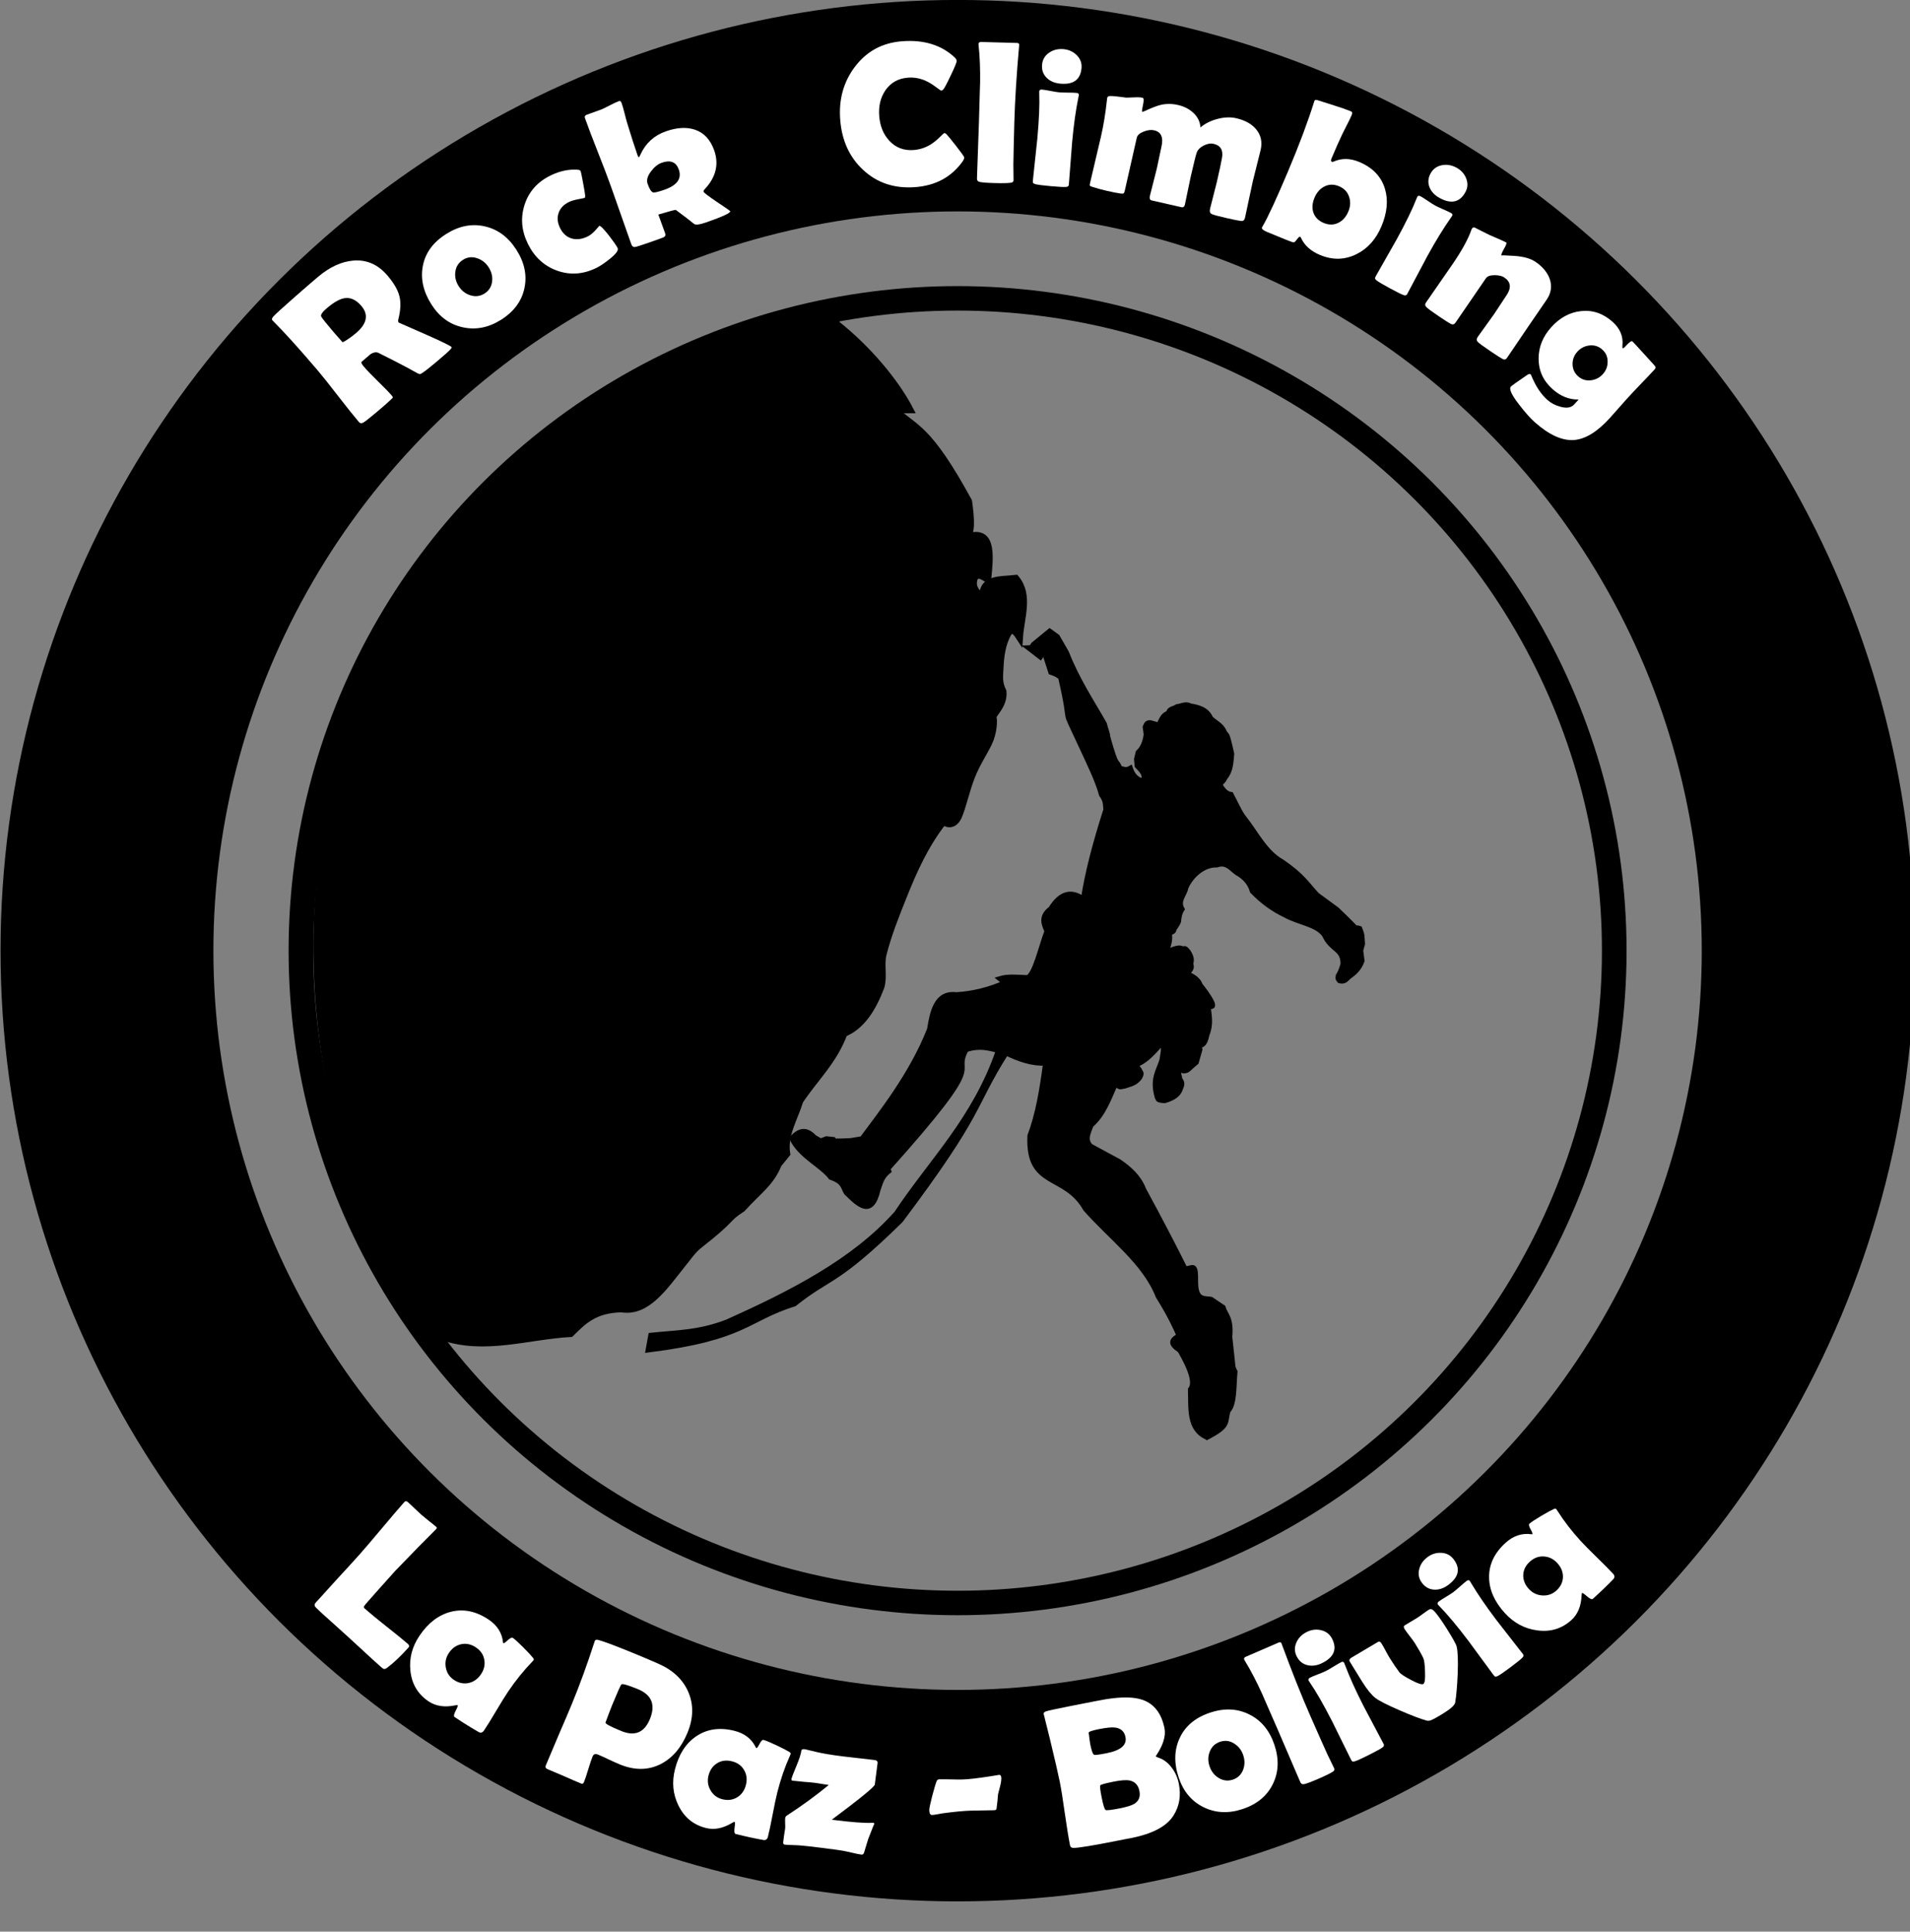 <?xml version="1.0" encoding="UTF-8" standalone="no"?>
<!-- Created with Inkscape (http://www.inkscape.org/) -->

<svg
   width="48.051"
   height="48.599"
   viewBox="0 0 48.051 48.599"
   id="svg2"
   version="1.1"
   inkscape:version="1.2.2 (732a01da63, 2022-12-09)"
   sodipodi:docname="mini logo.svg"
   inkscape:export-filename="O:\Documents\Inkscape Image Editing &amp; Design\SLICER Samir Saba\SamirSabaLogo1.png"
   inkscape:export-xdpi="90"
   inkscape:export-ydpi="90"
   xmlns:inkscape="http://www.inkscape.org/namespaces/inkscape"
   xmlns:sodipodi="http://sodipodi.sourceforge.net/DTD/sodipodi-0.dtd"
   xmlns:xlink="http://www.w3.org/1999/xlink"
   xmlns="http://www.w3.org/2000/svg"
   xmlns:svg="http://www.w3.org/2000/svg"
   xmlns:rdf="http://www.w3.org/1999/02/22-rdf-syntax-ns#"
   xmlns:cc="http://creativecommons.org/ns#"
   xmlns:dc="http://purl.org/dc/elements/1.1/">
  <rect x="0" y="0" width="48.051" height="48.599" fill="#808080" stroke="none"/>
  <defs
     id="defs4">
    <pattern
       inkscape:isstock="true"
       inkscape:stockid="Stripes 1:1"
       id="Strips1_1-15"
       patternTransform="translate(0,0) scale(10,10)"
       height="1"
       width="2"
       patternUnits="userSpaceOnUse"
       inkscape:collect="always">
      <rect
         id="rect4884-2"
         height="2"
         width="1"
         y="-0.5"
         x="0"
         style="fill:black;stroke:none" />
    </pattern>
    <circle
       style="opacity:1;fill:#2800d9;fill-opacity:0.196;stroke:none;stroke-width:50;stroke-linecap:butt;stroke-linejoin:miter;stroke-miterlimit:27.5;stroke-dasharray:none;stroke-dashoffset:0;stroke-opacity:1"
       id="path4493"
       cx="-303.703"
       cy="-30.314"
       r="150"
       transform="rotate(-135.93)" />
    <pattern
       inkscape:collect="always"
       xlink:href="#Strips1_1-15"
       id="pattern4931"
       patternTransform="matrix(10,0,0,10,197.835,361.75)" />
    <pattern
       inkscape:collect="always"
       xlink:href="#Strips1_1-15"
       id="pattern4937"
       patternTransform="matrix(10,0,0,10,197.835,361.75)" />
    <pattern
       inkscape:collect="always"
       xlink:href="#Strips1_1-15"
       id="pattern4943"
       patternTransform="matrix(10,0,0,10,197.835,361.75)" />
    <pattern
       inkscape:collect="always"
       xlink:href="#Strips1_1-1"
       id="pattern3515"
       patternTransform="matrix(10,0,0,10,189.382,476.317)" />
    <pattern
       inkscape:isstock="true"
       inkscape:stockid="Stripes 1:1"
       id="Strips1_1-1"
       patternTransform="translate(0,0) scale(10,10)"
       height="1"
       width="2"
       patternUnits="userSpaceOnUse"
       inkscape:collect="always">
      <rect
         id="rect4884-7"
         height="2"
         width="1"
         y="-0.5"
         x="0"
         style="fill:black;stroke:none" />
    </pattern>
    <ellipse
       style="opacity:1;fill:none;fill-opacity:1;stroke:#000000;stroke-width:38.9;stroke-miterlimit:4;stroke-dasharray:none;stroke-opacity:1"
       id="path4151-2"
       cx="-143.197"
       cy="737.996"
       rx="161.553"
       ry="168.539"
       transform="matrix(-0.726,0.687,0.687,0.726,0,0)" />
    <pattern
       inkscape:collect="always"
       xlink:href="#Strips1_1-1"
       id="pattern4971"
       patternTransform="matrix(10,0,0,10,189.382,476.317)" />
    <pattern
       inkscape:collect="always"
       xlink:href="#Strips1_1-1"
       id="pattern4977"
       patternTransform="matrix(10,0,0,10,189.382,476.317)" />
    <pattern
       inkscape:collect="always"
       xlink:href="#Strips1_1-1"
       id="pattern4983"
       patternTransform="matrix(10,0,0,10,189.382,476.317)" />
  </defs>
  <sodipodi:namedview
     id="base"
     pagecolor="#ffffff"
     bordercolor="#666666"
     borderopacity="1.0"
     inkscape:pageopacity="0.0"
     inkscape:pageshadow="2"
     inkscape:zoom="8.14"
     inkscape:cx="49.017199"
     inkscape:cy="32.800983"
     inkscape:document-units="px"
     inkscape:current-layer="layer4"
     showgrid="true"
     units="px"
     showguides="true"
     inkscape:guide-bbox="true"
     inkscape:window-width="1920"
     inkscape:window-height="1017"
     inkscape:window-x="-8"
     inkscape:window-y="-8"
     inkscape:window-maximized="1"
     inkscape:showpageshadow="2"
     inkscape:pagecheckerboard="0"
     inkscape:deskcolor="#d1d1d1">
    <inkscape:grid
       type="xygrid"
       id="grid4136"
       spacingx="20"
       spacingy="20"
       originx="-1.477"
       originy="-1.769" />
    <sodipodi:guide
       position="198.523,-149.632"
       orientation="-0.707,0.707"
       id="guide4143"
       inkscape:locked="false" />
    <sodipodi:guide
       position="198.523,-149.632"
       orientation="0.707,0.707"
       id="guide4145"
       inkscape:locked="false" />
    <sodipodi:guide
       position="198.523,-149.632"
       orientation="0,1"
       id="guide4147"
       inkscape:locked="false" />
    <sodipodi:guide
       position="198.523,-149.632"
       orientation="1,0"
       id="guide4149"
       inkscape:locked="false" />
  </sodipodi:namedview>
  <g
     inkscape:label="Rings"
     inkscape:groupmode="layer"
     id="layer1"
     transform="translate(-1.477,-654.131)" />
  <g
     inkscape:groupmode="layer"
     id="layer2"
     inkscape:label="Bottom Text"
     transform="translate(-1.477,-1.769)">
    <flowRoot
       xml:space="preserve"
       id="flowRoot4959"
       style="font-style:normal;font-weight:normal;line-height:0.01%;font-family:sans-serif;letter-spacing:0px;word-spacing:0px;fill:#000000;fill-opacity:1;stroke:none;stroke-width:1px;stroke-linecap:butt;stroke-linejoin:miter;stroke-opacity:1"><flowRegion
         id="flowRegion4961"><rect
           id="rect4963"
           width="280"
           height="80"
           x="500"
           y="240" /></flowRegion><flowPara
         id="flowPara4965"
         style="font-size:40px;line-height:1.25"> </flowPara></flowRoot>
  </g>
  <g
     inkscape:groupmode="layer"
     id="layer3"
     inkscape:label="Top Text"
     transform="translate(-1.477,-1.769)" />
  <g
     inkscape:groupmode="layer"
     id="layer4"
     inkscape:label="Shape"
     transform="translate(-1.477,-1.769)">
    <g
       id="g5134"
       transform="matrix(0.153,0,0,0.152,-5.037,-4.73)">
      <circle
         r="139.865"
         cy="852.476"
         cx="200.029"
         id="path4141"
         style="opacity:1;fill:none;fill-opacity:0.346;stroke:#000000;stroke-width:35;stroke-linecap:butt;stroke-linejoin:miter;stroke-miterlimit:27.5;stroke-dasharray:none;stroke-opacity:1"
         transform="translate(0,-652.362)" />
      <circle
         r="107.975"
         cy="852.476"
         cx="200.029"
         id="path4141-2"
         style="opacity:1;fill:none;fill-opacity:0.346;stroke:#000000;stroke-width:4.05;stroke-linecap:butt;stroke-linejoin:miter;stroke-miterlimit:27.5;stroke-dasharray:none;stroke-opacity:1"
         transform="translate(0,-652.362)" />
      <ellipse
         transform="matrix(-0.718,0.696,0.705,0.709,0,0)"
         ry="147.374"
         rx="151.914"
         cy="281.281"
         cx="-3.198"
         id="path4948"
         style="opacity:1;fill:none;fill-opacity:1;stroke:none;stroke-width:0;stroke-linecap:butt;stroke-linejoin:miter;stroke-miterlimit:27.5;stroke-dasharray:none;stroke-opacity:1" />
      <g
         id="text3509"
         style="font-style:normal;font-variant:normal;font-weight:bold;font-stretch:normal;font-size:33.75px;line-height:125%;font-family:'Berlin Sans FB Demi';-inkscape-font-specification:'Berlin Sans FB Demi, Bold';text-align:start;letter-spacing:0px;word-spacing:0px;writing-mode:lr-tb;text-anchor:start;fill:#ffffff;fill-opacity:1;stroke:url(#pattern3515);stroke-width:0;stroke-linecap:butt;stroke-linejoin:miter;stroke-miterlimit:4;stroke-dasharray:none;stroke-opacity:1"
         transform="translate(1.286,4.143)">
        <path
           inkscape:connector-curvature="0"
           id="path5047"
           style="font-style:normal;font-variant:normal;font-weight:bold;font-stretch:normal;font-size:33.75px;line-height:125%;font-family:'Berlin Sans FB Demi';-inkscape-font-specification:'Berlin Sans FB Demi, Bold';text-align:start;writing-mode:lr-tb;text-anchor:start;fill:#ffffff;fill-opacity:1;stroke:url(#pattern3515);stroke-width:0;stroke-miterlimit:4;stroke-dasharray:none;stroke-opacity:1"
           d="m 103.801,314.415 q -1.062,-0.939 -2.721,-2.495 -2.178,-2.015 -2.71,-2.507 l -3.647,-3.314 q -0.566,-0.479 -1.549,-1.458 -0.303,-0.378 -0.019,-0.699 1.19,-1.345 3.597,-3.991 2.43,-2.647 3.62,-3.993 1.267,-1.432 3.702,-4.36 2.447,-2.94 3.713,-4.372 0.24,-0.272 0.611,0.056 0.37,0.328 1.066,1.009 0.708,0.692 1.066,1.009 0.407,0.36 1.242,1.033 0.846,0.66 1.253,1.021 0.185,0.164 -0.035,0.387 L 112.835,291.89 q -2.201,2.19 -6.502,6.679 l -2.895,3.248 q -1.398,1.58 -2.029,2.319 -0.119,0.159 -0.237,0.318 -0.119,0.159 0.021,0.349 0.012,0.011 0.321,0.284 1.111,0.983 3.419,2.826 2.331,1.842 3.442,2.825 0.333,0.295 0.082,0.579 -1.867,2.111 -3.53,3.368 -0.346,0.266 -0.598,0.153 -0.084,-0.03 -0.528,-0.423 z" />
        <path
           inkscape:connector-curvature="0"
           id="path5049"
           style="font-style:normal;font-variant:normal;font-weight:bold;font-stretch:normal;font-size:33.75px;line-height:125%;font-family:'Berlin Sans FB Demi';-inkscape-font-specification:'Berlin Sans FB Demi, Bold';text-align:start;writing-mode:lr-tb;text-anchor:start;fill:#ffffff;fill-opacity:1;stroke:url(#pattern3515);stroke-width:0;stroke-miterlimit:4;stroke-dasharray:none;stroke-opacity:1"
           d="m 124.831,318.625 q -0.707,1.053 -1.981,3.216 -1.273,2.162 -1.972,3.202 -0.368,0.547 -0.874,0.267 -1.779,-1.016 -3.968,-2.486 -0.26,-0.175 0.168,-1.019 0.451,-0.849 0.337,-0.945 -0.146,-0.019 -0.443,0.04 -2.57,0.517 -4.322,-0.659 -2.668,-1.792 -3.004,-5.074 -0.332,-3.082 1.505,-5.818 2.122,-3.16 5.128,-3.941 3.12,-0.803 6.212,1.273 2.148,1.442 2.382,3.783 0.009,0.105 0.05,0.133 0.123,0.083 0.715,-0.473 0.614,-0.56 0.833,-0.413 0.506,0.34 1.736,1.583 1.171,1.183 1.63,1.77 0.15,0.22 0.058,0.357 -0.037,0.055 -0.234,0.26 -2.101,2.182 -3.957,4.946 z m -4.46,-2.876 q 0.781,-1.163 0.548,-2.411 -0.211,-1.253 -1.387,-2.043 -1.177,-0.79 -2.407,-0.525 -1.23,0.265 -2.021,1.442 -0.744,1.108 -0.511,2.416 0.233,1.308 1.328,2.043 1.163,0.781 2.407,0.525 1.253,-0.27 2.043,-1.446 z" />
        <path
           inkscape:connector-curvature="0"
           id="path5051"
           style="font-style:normal;font-variant:normal;font-weight:bold;font-stretch:normal;font-size:33.75px;line-height:125%;font-family:'Berlin Sans FB Demi';-inkscape-font-specification:'Berlin Sans FB Demi, Bold';text-align:start;writing-mode:lr-tb;text-anchor:start;fill:#ffffff;fill-opacity:1;stroke:url(#pattern3515);stroke-width:0;stroke-miterlimit:4;stroke-dasharray:none;stroke-opacity:1"
           d="m 154.337,325.411 q -1.51,3.691 -4.384,5.186 -3.067,1.576 -6.712,0.085 -0.61,-0.25 -1.821,-0.816 -1.189,-0.576 -1.799,-0.825 -0.656,-0.268 -0.887,0.296 -0.287,0.702 -0.718,2.146 -0.431,1.444 -0.712,2.13 -0.144,0.351 -0.464,0.22 -0.93,-0.381 -2.766,-1.203 -1.842,-0.807 -2.772,-1.188 -0.442,-0.181 -0.261,-0.623 0.693,-1.693 2.124,-5.06 1.453,-3.376 2.146,-5.069 1.96,-4.789 3.707,-10.235 l 0.072,-0.22 q 0.088,-0.302 0.601,-0.164 1.252,0.334 5.309,1.994 2.395,0.98 4.566,1.94 3.571,1.586 4.896,4.657 1.346,3.15 -0.127,6.75 z m -6.185,-2.246 q 1.454,-3.554 -2.008,-4.97 -2.44,-0.999 -2.675,-0.774 -0.188,0.155 -1.548,3.479 -0.193,0.473 -0.544,1.416 -0.329,0.934 -0.522,1.407 -0.125,0.305 2.621,1.428 3.31,1.354 4.676,-1.986 z" />
        <path
           inkscape:connector-curvature="0"
           id="path5053"
           style="font-style:normal;font-variant:normal;font-weight:bold;font-stretch:normal;font-size:33.75px;line-height:125%;font-family:'Berlin Sans FB Demi';-inkscape-font-specification:'Berlin Sans FB Demi, Bold';text-align:start;writing-mode:lr-tb;text-anchor:start;fill:#ffffff;fill-opacity:1;stroke:url(#pattern3515);stroke-width:0;stroke-miterlimit:4;stroke-dasharray:none;stroke-opacity:1"
           d="m 169.11,335.257 q -0.309,1.231 -0.776,3.696 -0.467,2.465 -0.772,3.68 -0.161,0.639 -0.732,0.547 -2.018,-0.354 -4.575,-0.997 -0.304,-0.076 -0.186,-1.015 0.137,-0.951 -0.003,-1.003 -0.144,0.032 -0.404,0.187 -2.244,1.356 -4.29,0.841 -3.116,-0.784 -4.543,-3.759 -1.355,-2.788 -0.551,-5.984 0.928,-3.692 3.493,-5.443 2.664,-1.811 6.276,-0.903 2.509,0.631 3.521,2.755 0.044,0.096 0.092,0.108 0.144,0.036 0.513,-0.687 0.389,-0.735 0.644,-0.671 0.591,0.149 2.169,0.902 1.502,0.717 2.133,1.114 0.216,0.156 0.175,0.316 -0.016,0.064 -0.132,0.324 -1.239,2.764 -2.051,5.993 z m -5.17,-1.198 q 0.342,-1.358 -0.3,-2.454 -0.622,-1.108 -1.996,-1.454 -1.374,-0.346 -2.443,0.32 -1.068,0.666 -1.414,2.04 -0.326,1.295 0.336,2.447 0.662,1.152 1.94,1.473 1.358,0.342 2.443,-0.32 1.088,-0.678 1.434,-2.052 z" />
        <path
           inkscape:connector-curvature="0"
           id="path5055"
           style="font-style:normal;font-variant:normal;font-weight:bold;font-stretch:normal;font-size:33.75px;line-height:125%;font-family:'Berlin Sans FB Demi';-inkscape-font-specification:'Berlin Sans FB Demi, Bold';text-align:start;writing-mode:lr-tb;text-anchor:start;fill:#ffffff;fill-opacity:1;stroke:url(#pattern3515);stroke-width:0;stroke-miterlimit:4;stroke-dasharray:none;stroke-opacity:1"
           d="m 182.915,345.592 q -0.556,-0.071 -1.555,-0.315 -1.081,-0.255 -1.536,-0.33 -1.058,-0.169 -3.379,-0.466 -2.681,-0.343 -3.801,-0.421 -0.231,-0.013 -1.157,-0.049 -0.73,-0.01 -1.171,-0.067 -0.294,-0.038 -0.242,-0.446 0.036,-0.411 0.14,-1.095 0.135,-0.797 0.171,-1.075 0.04,-0.311 0.003,-0.93 -0.021,-0.617 0.015,-0.895 0.027,-0.212 0.3,-0.394 3.699,-2.417 6.859,-5.036 -0.376,-0.048 -1.14,-0.179 -0.764,-0.131 -1.156,-0.181 -0.588,-0.075 -1.806,-0.165 -1.2,-0.104 -1.788,-0.179 -0.278,-0.036 -0.253,-0.232 0.048,-0.376 0.787,-2.125 0.741,-1.766 0.854,-2.648 0.036,-0.278 0.608,-0.205 0.049,0.006 1.918,0.462 1.548,0.365 4.229,0.708 0.883,0.113 2.636,0.305 1.77,0.194 2.652,0.307 0.539,0.069 0.481,0.527 l -0.452,3.531 q -0.071,0.556 -7.076,5.822 4.806,0.616 6.58,0.511 0.151,-0.014 0.217,-0.005 0.229,0.029 0.206,0.209 0.034,-0.262 -1.017,2.495 -0.215,0.77 -0.69,2.271 -0.126,0.333 -0.436,0.293 z" />
        <path
           inkscape:connector-curvature="0"
           id="path5057"
           style="font-style:normal;font-variant:normal;font-weight:bold;font-stretch:normal;font-size:33.75px;line-height:125%;font-family:'Berlin Sans FB Demi';-inkscape-font-specification:'Berlin Sans FB Demi, Bold';text-align:start;writing-mode:lr-tb;text-anchor:start;fill:#ffffff;fill-opacity:1;stroke:url(#pattern3515);stroke-width:0;stroke-miterlimit:4;stroke-dasharray:none;stroke-opacity:1"
           d="m 205.932,332.925 q 0.014,0.511 -0.195,1.341 -0.18,0.664 -0.343,1.345 -0.044,0.825 -0.249,2.397 -0.043,0.232 -0.389,0.241 -0.626,0.017 -1.895,0.034 -1.252,0.017 -1.895,0.034 -1.73,0.046 -4.637,0.438 -0.164,0.021 -0.886,0.156 -0.574,0.114 -0.903,0.123 -0.428,0.011 -0.45,-0.796 -0.011,-0.428 0.496,-2.404 0.494,-1.876 0.726,-2.426 0.108,-0.267 0.421,-0.275 0.642,-0.017 1.929,0.014 1.287,0.032 1.929,0.014 1.351,-0.036 4.454,-0.515 1.625,-0.258 1.526,-0.255 0.346,-0.009 0.361,0.534 z" />
        <path
           inkscape:connector-curvature="0"
           id="path5059"
           style="font-style:normal;font-variant:normal;font-weight:bold;font-stretch:normal;font-size:33.75px;line-height:125%;font-family:'Berlin Sans FB Demi';-inkscape-font-specification:'Berlin Sans FB Demi, Bold';text-align:start;writing-mode:lr-tb;text-anchor:start;fill:#ffffff;fill-opacity:1;stroke:url(#pattern3515);stroke-width:0;stroke-miterlimit:4;stroke-dasharray:none;stroke-opacity:1"
           d="m 235.116,333.829 q 0.595,2.973 -0.872,5.3 -1.667,2.67 -6.984,3.734 -0.404,0.081 -1.167,0.217 -0.776,0.155 -1.147,0.23 -5.963,1.193 -7.142,1.177 -0.488,-0.003 -0.569,-0.407 -0.346,-1.729 -0.854,-5.274 -0.492,-3.549 -0.841,-5.294 -0.375,-1.874 -1.604,-7.007 -0.314,-1.315 -0.973,-3.94 l -0.061,-0.223 q -0.078,-0.304 0.427,-0.472 0.52,-0.171 3.736,-0.815 5.155,-1.032 6.034,-1.174 4.004,-0.65 6.124,0.119 2.812,1.034 3.543,4.686 0.191,0.953 -0.177,2.136 -0.268,0.844 -0.795,1.739 -0.465,0.782 -0.475,0.734 0.023,0.113 0.491,0.271 1.26,0.42 2.188,1.696 0.834,1.144 1.119,2.566 z m -8.769,-7.707 q -0.278,-1.39 -1.758,-1.564 -0.824,-0.087 -2.602,0.269 -1.745,0.349 -1.693,0.608 0.061,0.307 0.123,0.95 0.074,0.624 0.136,0.931 0.323,1.616 0.637,1.755 0.207,0.11 2.081,-0.265 3.474,-0.695 3.076,-2.683 z m 2.293,8.936 q -0.291,-1.454 -1.606,-1.729 -0.84,-0.168 -2.586,0.181 -2.085,0.417 -2.23,0.614 -0.149,0.181 0.217,2.007 0.382,1.907 0.634,2.075 0.249,0.152 2.366,-0.272 1.745,-0.349 2.401,-0.766 1.086,-0.705 0.804,-2.111 z" />
        <path
           inkscape:connector-curvature="0"
           id="path5061"
           style="font-style:normal;font-variant:normal;font-weight:bold;font-stretch:normal;font-size:33.75px;line-height:125%;font-family:'Berlin Sans FB Demi';-inkscape-font-specification:'Berlin Sans FB Demi, Bold';text-align:start;writing-mode:lr-tb;text-anchor:start;fill:#ffffff;fill-opacity:1;stroke:url(#pattern3515);stroke-width:0;stroke-miterlimit:4;stroke-dasharray:none;stroke-opacity:1"
           d="m 250.828,327.396 q 1.197,3.561 -0.244,6.515 -1.425,2.948 -4.971,4.14 -3.436,1.155 -6.39,-0.286 -2.953,-1.441 -4.109,-4.878 -1.218,-3.624 0.15,-6.587 1.363,-2.979 4.987,-4.198 3.53,-1.187 6.463,0.296 2.927,1.467 4.114,4.997 z m -5.123,1.723 q -0.415,-1.234 -1.495,-1.914 -1.086,-0.695 -2.304,-0.286 -1.234,0.415 -1.705,1.651 -0.445,1.158 -0.025,2.408 0.425,1.265 1.48,1.919 1.122,0.701 2.356,0.286 1.218,-0.41 1.689,-1.646 0.43,-1.153 0.004,-2.418 z" />
        <path
           inkscape:connector-curvature="0"
           id="path5063"
           style="font-style:normal;font-variant:normal;font-weight:bold;font-stretch:normal;font-size:33.75px;line-height:125%;font-family:'Berlin Sans FB Demi';-inkscape-font-specification:'Berlin Sans FB Demi, Bold';text-align:start;writing-mode:lr-tb;text-anchor:start;fill:#ffffff;fill-opacity:1;stroke:url(#pattern3515);stroke-width:0;stroke-miterlimit:4;stroke-dasharray:none;stroke-opacity:1"
           d="m 256.751,322.655 q 1.797,4.125 2.788,6.317 0.151,0.347 0.565,1.174 0.381,0.751 0.565,1.174 0.138,0.317 -0.213,0.542 -0.627,0.417 -2.395,1.187 -1.813,0.79 -2.364,0.886 -0.365,0.069 -0.555,-0.243 -0.02,-0.045 -0.283,-0.65 -0.586,-1.345 -1.72,-4.032 -1.141,-2.702 -1.72,-4.032 -2.764,-6.346 -2.505,-5.793 -1.5,-3.319 -2.885,-5.592 -0.103,-0.153 -0.142,-0.244 -0.145,-0.332 0.248,-0.503 l 5.394,-2.349 q 0.378,-0.165 0.486,0.166 l 0.103,0.279 q 2.45,6.698 4.635,11.714 z" />
        <path
           inkscape:connector-curvature="0"
           id="path5065"
           style="font-style:normal;font-variant:normal;font-weight:bold;font-stretch:normal;font-size:33.75px;line-height:125%;font-family:'Berlin Sans FB Demi';-inkscape-font-specification:'Berlin Sans FB Demi, Bold';text-align:start;writing-mode:lr-tb;text-anchor:start;fill:#ffffff;fill-opacity:1;stroke:url(#pattern3515);stroke-width:0;stroke-miterlimit:4;stroke-dasharray:none;stroke-opacity:1"
           d="m 260.316,309.85 q 1.298,2.557 -1.583,4.019 -1.234,0.626 -2.371,0.39 -1.24,-0.258 -1.851,-1.463 -0.582,-1.146 -0.044,-2.343 0.495,-1.101 1.67,-1.698 1.146,-0.582 2.334,-0.316 1.269,0.28 1.844,1.411 z m 5.159,11.112 q 0.544,1.073 1.67,3.181 1.118,2.094 1.655,3.152 0.157,0.309 -0.181,0.554 -0.455,0.342 -2.204,1.229 -1.763,0.895 -2.308,1.06 -0.353,0.105 -0.494,0.01 -0.059,-0.044 -0.253,-0.426 -0.515,-1.014 -1.5,-3.064 -0.993,-2.065 -1.515,-3.094 -2.118,-4.173 -3.694,-6.478 -0.149,-0.22 -0.186,-0.294 -0.149,-0.294 0.248,-0.495 0.411,-0.209 1.294,-0.546 0.897,-0.344 1.323,-0.561 0.426,-0.216 1.241,-0.722 0.815,-0.506 1.241,-0.722 0.353,-0.179 0.502,0.115 0.03,0.059 0.112,0.294 1.131,3.03 3.048,6.806 z" />
        <path
           inkscape:connector-curvature="0"
           id="path5067"
           style="font-style:normal;font-variant:normal;font-weight:bold;font-stretch:normal;font-size:33.75px;line-height:125%;font-family:'Berlin Sans FB Demi';-inkscape-font-specification:'Berlin Sans FB Demi, Bold';text-align:start;writing-mode:lr-tb;text-anchor:start;fill:#ffffff;fill-opacity:1;stroke:url(#pattern3515);stroke-width:0;stroke-miterlimit:4;stroke-dasharray:none;stroke-opacity:1"
           d="m 279.193,308.225 q 1.491,2.391 1.608,2.921 0.297,1.193 0.172,4.573 -0.125,2.914 -0.403,4.679 -0.093,0.66 -1.925,1.802 -1.594,0.994 -2.139,1.179 -0.337,0.113 -0.664,0.025 -1.406,-0.386 -4.362,-1.669 -3.173,-1.382 -4.052,-2.076 -0.951,-0.747 -2.155,-2.677 -0.34,-0.545 -1.006,-1.645 -0.675,-1.113 -1.024,-1.673 -0.227,-0.364 0.263,-0.669 0.713,-0.445 2.166,-1.292 1.466,-0.856 2.18,-1.301 0.322,-0.201 0.592,0.233 0.244,0.392 0.685,1.223 0.432,0.818 0.685,1.223 0.907,1.454 1.566,2.325 0.338,0.449 1.927,1.284 1.66,0.887 2.024,0.661 0.35,-0.218 0.273,-2.054 -0.052,-1.735 -0.284,-2.231 -0.507,-1.063 -1.388,-2.475 -0.253,-0.406 -0.843,-1.164 -0.598,-0.773 -0.843,-1.164 -0.27,-0.433 0.023,-0.617 0.336,-0.209 1.002,-0.605 0.68,-0.405 1.016,-0.614 0.336,-0.209 0.972,-0.684 0.65,-0.483 0.986,-0.692 0.35,-0.218 0.688,0.076 0.735,0.649 2.261,3.096 z" />
        <path
           inkscape:connector-curvature="0"
           id="path5069"
           style="font-style:normal;font-variant:normal;font-weight:bold;font-stretch:normal;font-size:33.75px;line-height:125%;font-family:'Berlin Sans FB Demi';-inkscape-font-specification:'Berlin Sans FB Demi, Bold';text-align:start;writing-mode:lr-tb;text-anchor:start;fill:#ffffff;fill-opacity:1;stroke:url(#pattern3515);stroke-width:0;stroke-miterlimit:4;stroke-dasharray:none;stroke-opacity:1"
           d="m 280.306,296.709 q 1.724,2.291 -0.857,4.233 -1.106,0.832 -2.266,0.798 -1.266,-0.037 -2.078,-1.117 -0.773,-1.027 -0.452,-2.3 0.295,-1.171 1.348,-1.963 1.027,-0.773 2.243,-0.719 1.299,0.054 2.062,1.068 z m 7.02,10.041 q 0.723,0.961 2.2,2.841 1.466,1.866 2.18,2.814 0.208,0.277 -0.082,0.577 -0.388,0.416 -1.955,1.595 -1.58,1.189 -2.087,1.447 -0.329,0.165 -0.484,0.096 -0.066,-0.033 -0.324,-0.375 -0.684,-0.909 -2.012,-2.755 -1.338,-1.86 -2.031,-2.782 -2.814,-3.74 -4.769,-5.734 -0.185,-0.191 -0.234,-0.257 -0.198,-0.263 0.157,-0.531 0.369,-0.277 1.179,-0.763 0.823,-0.496 1.205,-0.783 0.382,-0.287 1.096,-0.928 0.714,-0.641 1.096,-0.928 0.316,-0.238 0.514,0.025 0.04,0.053 0.162,0.27 1.643,2.786 4.189,6.17 z" />
        <path
           inkscape:connector-curvature="0"
           id="path5071"
           style="font-style:normal;font-variant:normal;font-weight:bold;font-stretch:normal;font-size:33.75px;line-height:125%;font-family:'Berlin Sans FB Demi';-inkscape-font-specification:'Berlin Sans FB Demi, Bold';text-align:start;writing-mode:lr-tb;text-anchor:start;fill:#ffffff;fill-opacity:1;stroke:url(#pattern3515);stroke-width:0;stroke-miterlimit:4;stroke-dasharray:none;stroke-opacity:1"
           d="m 301.23,293.717 q 0.853,0.939 2.647,2.694 1.794,1.755 2.636,2.682 0.443,0.488 0.049,0.912 -1.413,1.484 -3.365,3.256 -0.232,0.21 -0.949,-0.407 -0.716,-0.641 -0.837,-0.554 -0.053,0.137 -0.068,0.44 -0.115,2.619 -1.676,4.037 -2.379,2.16 -5.647,1.699 -3.071,-0.416 -5.287,-2.856 -2.559,-2.818 -2.596,-5.923 -0.031,-3.221 2.726,-5.725 1.915,-1.739 4.244,-1.405 0.104,0.017 0.141,-0.017 0.11,-0.1 -0.288,-0.807 -0.396,-0.731 -0.201,-0.908 0.451,-0.41 1.953,-1.306 1.429,-0.853 2.109,-1.158 0.249,-0.093 0.36,0.029 0.044,0.049 0.196,0.289 1.615,2.563 3.853,5.027 z m -3.862,3.64 q -0.942,-1.037 -2.21,-1.11 -1.267,-0.096 -2.316,0.857 -1.049,0.953 -1.087,2.211 -0.037,1.258 0.915,2.307 0.897,0.988 2.223,1.075 1.326,0.087 2.302,-0.799 1.037,-0.942 1.087,-2.211 0.038,-1.281 -0.914,-2.331 z" />
      </g>
      <ellipse
         transform="matrix(-0.695,-0.719,0.714,-0.7,0,0)"
         ry="145.464"
         rx="145.31"
         cy="-6.377"
         cx="-295.134"
         id="path4184"
         style="opacity:1;fill:none;fill-opacity:0.196;stroke:none;stroke-width:0;stroke-linecap:butt;stroke-linejoin:miter;stroke-miterlimit:27.5;stroke-dasharray:none;stroke-opacity:1" />
      <g
         id="text5263"
         style="font-style:normal;font-variant:normal;font-weight:bold;font-stretch:normal;font-size:33.75px;line-height:125%;font-family:'Berlin Sans FB Demi';-inkscape-font-specification:'Berlin Sans FB Demi, Bold';text-align:start;letter-spacing:0px;word-spacing:0px;writing-mode:lr-tb;text-anchor:start;fill:#ffffff;fill-opacity:1;stroke:none;stroke-width:5;stroke-linecap:butt;stroke-linejoin:miter;stroke-miterlimit:4;stroke-dasharray:none;stroke-opacity:1"
         transform="translate(1.429,2.143)">
        <path
           inkscape:connector-curvature="0"
           id="path5022"
           style="font-style:normal;font-variant:normal;font-weight:bold;font-stretch:normal;font-size:33.75px;line-height:125%;font-family:'Berlin Sans FB Demi';-inkscape-font-specification:'Berlin Sans FB Demi, Bold';text-align:start;writing-mode:lr-tb;text-anchor:start;fill:#ffffff;stroke:none;stroke-width:5;stroke-miterlimit:4;stroke-dasharray:none;stroke-opacity:1"
           d="m 115.395,98.061 q 0.074,0.088 -0.145,0.339 -0.414,0.48 -2.339,2.109 -1.648,1.395 -2.303,1.82 -0.309,0.196 -0.368,0.203 -0.107,0.026 -0.389,-0.103 -0.604,-0.331 -1.788,-0.991 -1.555,-0.843 -4.675,-2.412 -0.642,-0.299 -1.502,0.343 0.399,-0.294 -1.274,1.122 -0.189,0.16 0.354,0.801 0.724,0.855 2.312,2.426 1.601,1.56 2.325,2.415 0.181,0.214 0.1,0.347 -0.165,0.162 -0.331,0.323 -0.7,0.678 -2.272,2.009 -1.799,1.522 -2.227,1.756 -0.429,0.233 -0.695,-0.081 -1.171,-1.384 -3.409,-4.283 -2.225,-2.91 -3.407,-4.306 -4.503,-5.321 -7.266,-8.1 L 85.935,93.633 q -0.194,-0.203 0.145,-0.619 0.351,-0.427 3.721,-3.409 2.284,-2.02 3.668,-3.191 2.868,-2.427 5.776,-2.665 3.285,-0.276 5.617,2.479 1.554,1.837 1.952,3.378 0.398,1.542 -0.15,3.776 -0.119,0.446 0.03,0.622 -0.011,-0.013 4.207,1.858 4.218,1.871 4.494,2.198 z m -14.833,-6.812 q -1.299,-1.535 -2.806,-1.274 -1.163,0.207 -2.824,1.613 -1.195,1.011 -0.962,1.44 0.287,0.492 2.011,2.529 0.245,0.289 0.737,0.845 0.492,0.555 0.726,0.832 0.053,0.063 0.509,-0.215 0.863,-0.536 1.706,-1.25 2.755,-2.332 0.902,-4.52 z" />
        <path
           inkscape:connector-curvature="0"
           id="path5024"
           style="font-style:normal;font-variant:normal;font-weight:bold;font-stretch:normal;font-size:33.75px;line-height:125%;font-family:'Berlin Sans FB Demi';-inkscape-font-specification:'Berlin Sans FB Demi, Bold';text-align:start;writing-mode:lr-tb;text-anchor:start;fill:#ffffff;stroke:none;stroke-width:5;stroke-miterlimit:4;stroke-dasharray:none;stroke-opacity:1"
           d="m 126.046,81.944 q 2.018,3.169 1.329,6.382 -0.675,3.204 -3.831,5.213 -3.058,1.947 -6.271,1.258 -3.213,-0.689 -5.16,-3.747 -2.053,-3.225 -1.437,-6.43 0.607,-3.219 3.832,-5.273 3.142,-2 6.345,-1.266 3.194,0.721 5.194,3.863 z m -4.559,2.903 q -0.699,-1.098 -1.911,-1.499 -1.221,-0.414 -2.305,0.276 -1.098,0.699 -1.258,2.012 -0.154,1.231 0.554,2.343 0.717,1.126 1.898,1.507 1.258,0.41 2.356,-0.289 1.084,-0.69 1.244,-2.004 0.14,-1.222 -0.577,-2.348 z" />
        <path
           inkscape:connector-curvature="0"
           id="path5026"
           style="font-style:normal;font-variant:normal;font-weight:bold;font-stretch:normal;font-size:33.75px;line-height:125%;font-family:'Berlin Sans FB Demi';-inkscape-font-specification:'Berlin Sans FB Demi, Bold';text-align:start;writing-mode:lr-tb;text-anchor:start;fill:#ffffff;stroke:none;stroke-width:5;stroke-miterlimit:4;stroke-dasharray:none;stroke-opacity:1"
           d="m 137.257,73.382 q -0.015,0.007 -1.019,0.206 -0.989,0.192 -1.536,0.46 -1.317,0.646 -1.709,1.83 -0.399,1.169 0.247,2.486 0.668,1.361 1.911,1.724 1.236,0.348 2.611,-0.327 0.651,-0.319 1.305,-1.044 0.647,-0.739 0.602,-0.718 0.252,-0.123 1.573,1.56 1.182,1.549 1.458,2.111 0.276,0.562 -1.363,1.862 -1.268,1.007 -2.141,1.436 -3.255,1.597 -6.445,0.445 -3.19,-1.152 -4.794,-4.421 -1.59,-3.24 -0.555,-6.482 1.042,-3.264 4.282,-4.854 2.204,-1.081 4.341,-0.955 0.486,0.018 0.581,0.211 0.094,0.192 0.413,1.964 0.319,1.698 0.338,2.074 0.034,0.369 -0.099,0.434 z" />
        <path
           inkscape:connector-curvature="0"
           id="path5028"
           style="font-style:normal;font-variant:normal;font-weight:bold;font-stretch:normal;font-size:33.75px;line-height:125%;font-family:'Berlin Sans FB Demi';-inkscape-font-specification:'Berlin Sans FB Demi, Bold';text-align:start;writing-mode:lr-tb;text-anchor:start;fill:#ffffff;stroke:none;stroke-width:5;stroke-miterlimit:4;stroke-dasharray:none;stroke-opacity:1"
           d="m 158.583,65.509 q 1.203,3.438 -1.547,6.407 -0.257,0.264 -0.197,0.435 0.092,0.264 2.219,1.703 2.121,1.423 2.154,1.516 0.147,0.42 -3.975,1.862 -1.587,0.555 -1.977,0.238 -0.987,-0.825 -2.989,-2.306 -0.11,-0.066 -2.876,0.762 0.169,0.482 0.554,1.535 0.386,1.052 0.565,1.566 0.163,0.467 -0.272,0.671 -0.269,0.129 -2.447,0.891 -1.882,0.658 -2.215,0.705 -0.447,0.069 -0.643,-0.491 l -3.331,-9.52 q -0.669,-1.913 -2.143,-5.675 -1.473,-3.762 -2.137,-5.66 -0.131,-0.373 0.284,-0.536 0.824,-0.288 2.462,-0.896 0.425,-0.183 1.444,-0.715 0.9,-0.472 1.444,-0.662 0.249,-0.087 0.407,0.364 0.207,0.591 0.467,1.635 0.305,1.22 0.442,1.661 1.03,3.393 1.672,5.229 0.152,0.436 0.267,0.413 0.107,-0.142 0.254,-0.473 1.287,-2.807 4.181,-3.82 2.722,-0.952 4.76,-0.268 2.242,0.769 3.173,3.429 z m -5.822,3.172 q -0.658,-1.882 -2.79,-1.137 -0.949,0.332 -1.772,1.423 -0.884,1.165 -0.569,2.067 0.452,1.291 0.902,1.43 0.345,0.089 1.854,-0.439 3.158,-1.105 2.374,-3.345 z" />
        <path
           inkscape:connector-curvature="0"
           id="path5030"
           style="font-style:normal;font-variant:normal;font-weight:bold;font-stretch:normal;font-size:33.75px;line-height:125%;font-family:'Berlin Sans FB Demi';-inkscape-font-specification:'Berlin Sans FB Demi, Bold';text-align:start;writing-mode:lr-tb;text-anchor:start;fill:#ffffff;stroke:none;stroke-width:5;stroke-miterlimit:4;stroke-dasharray:none;stroke-opacity:1"
           d="m 199.692,66.659 q 0.02,0.263 -0.292,0.717 -2.748,3.83 -7.76,4.213 -5.127,0.392 -8.582,-2.864 -3.365,-3.147 -3.759,-8.307 -0.382,-4.995 2.391,-8.711 2.892,-3.89 7.789,-4.265 5.324,-0.407 8.597,2.631 0.356,0.336 0.378,0.616 0.024,0.312 -0.973,2.405 -0.98,2.091 -1.257,2.361 -0.121,0.142 -0.319,0.157 -0.082,0.006 -0.872,-0.594 -0.948,-0.721 -1.836,-1.099 -1.348,-0.558 -2.745,-0.451 -2.415,0.185 -3.723,2.103 -1.203,1.778 -1.014,4.243 0.191,2.498 1.652,4.088 1.587,1.73 4.002,1.545 1.43,-0.109 2.663,-0.832 0.807,-0.475 1.621,-1.281 0.675,-0.68 0.757,-0.686 0.164,-0.013 0.342,0.156 0.286,0.276 1.587,1.945 1.339,1.732 1.353,1.913 z" />
        <path
           inkscape:connector-curvature="0"
           id="path5032"
           style="font-style:normal;font-variant:normal;font-weight:bold;font-stretch:normal;font-size:33.75px;line-height:125%;font-family:'Berlin Sans FB Demi';-inkscape-font-specification:'Berlin Sans FB Demi, Bold';text-align:start;writing-mode:lr-tb;text-anchor:start;fill:#ffffff;stroke:none;stroke-width:5;stroke-miterlimit:4;stroke-dasharray:none;stroke-opacity:1"
           d="m 207.928,60.949 q -0.123,4.497 -0.156,6.903 -0.01,0.379 0.014,1.303 0.026,0.841 0.014,1.303 -0.009,0.346 -0.423,0.401 -0.745,0.111 -2.672,0.059 -1.977,-0.054 -2.517,-0.201 -0.36,-0.092 -0.4,-0.456 0.001,-0.049 0.019,-0.708 0.04,-1.466 0.153,-4.381 0.113,-2.931 0.153,-4.381 0.19,-6.919 0.189,-6.309 0.05,-3.642 -0.24,-6.288 -0.028,-0.182 -0.025,-0.281 0.01,-0.362 0.438,-0.351 l 5.881,0.161 q 0.412,0.011 0.369,0.356 l -0.025,0.296 q -0.623,7.105 -0.773,12.574 z" />
        <path
           inkscape:connector-curvature="0"
           id="path5034"
           style="font-style:normal;font-variant:normal;font-weight:bold;font-stretch:normal;font-size:33.75px;line-height:125%;font-family:'Berlin Sans FB Demi';-inkscape-font-specification:'Berlin Sans FB Demi, Bold';text-align:start;writing-mode:lr-tb;text-anchor:start;fill:#ffffff;stroke:none;stroke-width:5;stroke-miterlimit:4;stroke-dasharray:none;stroke-opacity:1"
           d="m 218.978,51.898 q -0.26,2.856 -3.476,2.563 -1.379,-0.125 -2.216,-0.93 -0.913,-0.877 -0.791,-2.223 0.116,-1.28 1.209,-2.008 1.004,-0.67 2.317,-0.551 1.28,0.116 2.145,0.973 0.927,0.912 0.812,2.175 z m -1.535,12.155 q -0.109,1.198 -0.276,3.582 -0.166,2.368 -0.273,3.549 -0.031,0.345 -0.448,0.373 -0.567,0.048 -2.52,-0.13 -1.969,-0.179 -2.518,-0.328 -0.355,-0.098 -0.424,-0.254 -0.027,-0.069 0.012,-0.495 0.103,-1.132 0.358,-3.393 0.257,-2.277 0.361,-3.426 0.424,-4.661 0.313,-7.451 -0.009,-0.266 -10e-4,-0.348 0.03,-0.328 0.473,-0.288 0.46,0.042 1.386,0.225 0.943,0.185 1.419,0.228 0.476,0.043 1.435,0.048 0.959,0.004 1.435,0.048 0.394,0.036 0.364,0.364 -0.006,0.066 -0.061,0.309 -0.652,3.167 -1.035,7.385 z" />
        <path
           inkscape:connector-curvature="0"
           id="path5036"
           style="font-style:normal;font-variant:normal;font-weight:bold;font-stretch:normal;font-size:33.75px;line-height:125%;font-family:'Berlin Sans FB Demi';-inkscape-font-specification:'Berlin Sans FB Demi, Bold';text-align:start;writing-mode:lr-tb;text-anchor:start;fill:#ffffff;stroke:none;stroke-width:5;stroke-miterlimit:4;stroke-dasharray:none;stroke-opacity:1"
           d="m 245.855,76.676 q -0.129,0.562 -0.625,0.516 -0.497,-0.046 -2.392,-0.48 -1.96,-0.449 -2.42,-0.655 -0.46,-0.207 -0.302,-0.897 0.169,-0.739 0.552,-2.19 0.387,-1.467 0.556,-2.206 0.644,-2.811 0.852,-4.015 0.341,-1.934 -1.378,-2.327 -0.755,-0.173 -1.657,0.297 -0.882,0.457 -1.139,1.21 -0.219,0.66 -0.969,3.937 -0.173,0.755 -0.478,2.308 -0.301,1.537 -0.478,2.308 -0.121,0.53 -0.587,0.423 l -4.867,-1.114 q -0.45,-0.103 -0.299,-0.762 0.173,-0.755 0.567,-2.254 0.394,-1.499 0.57,-2.27 0.136,-0.594 0.38,-1.807 0.244,-1.212 0.384,-1.823 0.526,-2.297 -1.225,-2.698 -0.707,-0.162 -1.651,0.197 -1.036,0.388 -1.186,1.047 -0.335,1.462 -0.984,4.373 -0.65,2.911 -0.981,4.357 -0.092,0.402 -0.21,0.476 -0.118,0.074 -0.527,0.014 -0.738,-0.101 -2.296,-0.458 -1.012,-0.232 -2.275,-0.622 -0.378,-0.12 -0.44,-0.219 -0.046,-0.095 0.046,-0.497 0.294,-1.285 0.895,-3.836 0.605,-2.567 0.899,-3.852 0.603,-2.634 0.972,-6.016 0.012,-0.2 0.034,-0.297 0.062,-0.273 0.309,-0.318 0.387,-0.064 1.388,0.064 1.231,0.163 1.463,0.183 0.168,0.005 1.346,-0.047 0.839,-0.045 1.321,0.066 0.305,0.07 0.064,1.198 -0.238,1.112 -0.125,1.138 0.175,-0.027 0.421,-0.14 1.703,-0.793 2.634,-1.02 1.373,-0.311 2.819,0.02 1.478,0.338 2.484,1.262 1.132,1.037 1.212,2.458 1.116,-0.962 2.79,-1.407 1.674,-0.445 3.088,-0.121 2.12,0.486 3.229,1.771 1.256,1.454 0.785,3.51 -0.195,0.851 -0.637,2.559 -0.438,1.692 -0.633,2.543 -0.232,1.012 -0.651,3.063 -0.415,2.035 -0.647,3.047 z" />
        <path
           inkscape:connector-curvature="0"
           id="path5038"
           style="font-style:normal;font-variant:normal;font-weight:bold;font-stretch:normal;font-size:33.75px;line-height:125%;font-family:'Berlin Sans FB Demi';-inkscape-font-specification:'Berlin Sans FB Demi, Bold';text-align:start;writing-mode:lr-tb;text-anchor:start;fill:#ffffff;stroke:none;stroke-width:5;stroke-miterlimit:4;stroke-dasharray:none;stroke-opacity:1"
           d="m 268.284,78.098 q -1.338,3.191 -4.06,4.57 -2.901,1.464 -6.032,0.151 -2.28,-0.956 -3.13,-2.849 -0.068,-0.136 -0.144,-0.168 -0.152,-0.064 -0.525,0.441 -0.357,0.511 -0.565,0.496 -0.29,-0.032 -4.363,-1.74 -0.957,-0.401 -0.811,-0.751 0.019,-0.046 0.126,-0.215 1.317,-2.289 4.166,-9.082 2.721,-6.489 4.279,-11.483 l 0.055,-0.174 q 0.102,-0.243 0.586,-0.076 0.341,0.125 2.74,0.881 1.69,0.53 2.708,0.957 0.289,0.121 0.079,0.623 -0.249,0.593 -0.732,1.533 -0.595,1.162 -0.769,1.536 -0.707,1.473 -1.797,4.071 -0.198,0.471 0.046,0.573 0.122,0.051 0.279,-0.026 1.98,-0.885 4.198,0.045 3.328,1.396 4.248,4.444 0.853,2.824 -0.581,6.243 z m -5.431,-2.474 q 0.529,-1.261 0.117,-2.453 -0.405,-1.206 -1.652,-1.729 -1.277,-0.535 -2.391,0.034 -1.093,0.56 -1.634,1.852 -0.561,1.337 -0.191,2.458 0.397,1.185 1.704,1.733 1.292,0.542 2.428,-0.036 1.065,-0.536 1.619,-1.859 z" />
        <path
           inkscape:connector-curvature="0"
           id="path5040"
           style="font-style:normal;font-variant:normal;font-weight:bold;font-stretch:normal;font-size:33.75px;line-height:125%;font-family:'Berlin Sans FB Demi';-inkscape-font-specification:'Berlin Sans FB Demi, Bold';text-align:start;writing-mode:lr-tb;text-anchor:start;fill:#ffffff;stroke:none;stroke-width:5;stroke-miterlimit:4;stroke-dasharray:none;stroke-opacity:1"
           d="m 282.094,72.427 q -1.372,2.518 -4.208,0.972 -1.216,-0.662 -1.664,-1.733 -0.49,-1.168 0.157,-2.354 0.615,-1.129 1.907,-1.363 1.188,-0.216 2.345,0.415 1.129,0.615 1.583,1.745 0.488,1.205 -0.119,2.319 z m -6.235,10.546 q -0.576,1.056 -1.676,3.178 -1.092,2.107 -1.66,3.149 -0.166,0.304 -0.559,0.165 -0.539,-0.181 -2.261,-1.12 -1.736,-0.946 -2.181,-1.301 -0.287,-0.231 -0.288,-0.401 0.003,-0.074 0.208,-0.45 0.544,-0.998 1.676,-2.972 1.14,-1.988 1.692,-3.001 2.24,-4.11 3.246,-6.714 0.097,-0.247 0.137,-0.32 0.158,-0.289 0.548,-0.076 0.405,0.221 1.183,0.757 0.792,0.544 1.212,0.773 0.42,0.229 1.298,0.614 0.879,0.385 1.298,0.614 0.347,0.189 0.19,0.479 -0.032,0.058 -0.179,0.259 -1.856,2.648 -3.883,6.367 z" />
        <path
           inkscape:connector-curvature="0"
           id="path5042"
           style="font-style:normal;font-variant:normal;font-weight:bold;font-stretch:normal;font-size:33.75px;line-height:125%;font-family:'Berlin Sans FB Demi';-inkscape-font-specification:'Berlin Sans FB Demi, Bold';text-align:start;writing-mode:lr-tb;text-anchor:start;fill:#ffffff;stroke:none;stroke-width:5;stroke-miterlimit:4;stroke-dasharray:none;stroke-opacity:1"
           d="m 288.918,99.889 q -0.25,0.368 -0.669,0.162 -0.418,-0.205 -2.026,-1.3 -1.716,-1.169 -2.069,-1.529 -0.353,-0.36 -0.028,-0.837 0.436,-0.64 1.358,-1.906 0.922,-1.266 1.367,-1.92 0.343,-0.504 0.993,-1.517 0.659,-1.026 1.002,-1.53 1.271,-1.866 -0.35,-2.97 -0.531,-0.362 -1.555,-0.381 -1.115,-0.002 -1.458,0.502 l -5.009,7.355 q -0.306,0.449 -0.765,0.216 -0.514,-0.27 -1.985,-1.272 -1.594,-1.085 -2.015,-1.492 -0.376,-0.356 -0.116,-0.737 0.724,-1.062 2.194,-3.192 1.47,-2.129 2.203,-3.205 2.31,-3.391 3.096,-5.687 0.056,-0.141 0.112,-0.223 0.148,-0.218 0.408,-0.16 0.923,0.489 2.492,1.259 2.453,1.053 2.726,1.238 0.15,0.102 -0.399,1.084 -0.54,0.968 -0.39,1.07 -0.15,-0.102 2.097,0.053 2.27,0.151 3.482,0.976 1.73,1.178 2.331,2.784 0.654,1.821 -0.487,3.496 l -2.959,4.345 q -0.603,0.885 -1.795,2.665 -1.183,1.766 -1.786,2.652 z" />
        <path
           inkscape:connector-curvature="0"
           id="path5044"
           style="font-style:normal;font-variant:normal;font-weight:bold;font-stretch:normal;font-size:33.75px;line-height:125%;font-family:'Berlin Sans FB Demi';-inkscape-font-specification:'Berlin Sans FB Demi, Bold';text-align:start;writing-mode:lr-tb;text-anchor:start;fill:#ffffff;stroke:none;stroke-width:5;stroke-miterlimit:4;stroke-dasharray:none;stroke-opacity:1"
           d="m 305.903,109.746 q -3.133,3.499 -5.97,3.702 -2.918,0.196 -6.454,-2.97 -1.031,-0.923 -2.514,-2.849 -1.897,-2.451 -1.392,-3.016 0.209,-0.233 2.683,-1.933 0.394,-0.267 0.578,-0.102 0.05,0.067 0.091,0.17 1.055,2.626 2.663,4.066 0.884,0.792 2.151,1.13 1.528,0.418 2.243,-0.38 l 0.737,-0.823 q -2.308,0.057 -4.272,-1.702 -2.308,-2.067 -2.309,-5.054 -0.007,-2.882 2.082,-5.215 2.1,-2.345 4.86,-2.66 2.877,-0.322 5.197,1.756 1.854,1.66 1.649,3.865 -0.045,0.446 0.028,0.512 0.11,0.099 0.506,-0.343 0.879,-0.982 1.1,-0.784 0.196,0.176 1.937,2.111 1.752,1.922 1.803,2.013 0.143,0.261 -0.077,0.506 -0.759,0.847 -2.326,2.474 -1.555,1.638 -2.314,2.485 -0.451,0.503 -1.34,1.521 -0.889,1.018 -1.34,1.521 z m -1.202,-7.204 q 0.803,-0.896 0.784,-2.086 0.004,-1.191 -0.892,-1.993 -0.896,-0.803 -2.102,-0.666 -1.183,0.135 -1.985,1.031 -0.803,0.896 -0.784,2.086 0.031,1.2 0.903,1.981 0.896,0.803 2.079,0.667 1.195,-0.124 1.998,-1.02 z" />
      </g>
      <path
         clip-path="none"
         sodipodi:nodetypes="cccccccccccccccccccccccccccccccccccccccccccccccccccccccccccccccccccccccccccccccccccccccccccccccccccccccccccccccccccccccccccccccccccccccccc"
         inkscape:connector-curvature="0"
         id="path4180"
         d="m 241.048,280.679 c 3.798,-1.975 2.869,-2.473 3.475,-4.4 1.073,-1.093 0.912,-4.079 1.132,-6.491 -0.487,-1.067 -0.175,0.302 -0.859,-5.75 0.301,-3.213 -0.795,-3.672 -1.093,-4.879 l -1.992,-1.35 c -0.988,-0.168 -2.161,0.138 -2.46,-1.786 -0.208,-1.162 0.189,-3.505 -0.625,-3.485 l -1.171,0.261 c -1.954,-3.963 -4.227,-8.341 -6.806,-13.117 -0.76,-2.031 -2.291,-3.46 -4.087,-4.682 -1.548,-0.837 -3.091,-1.689 -4.639,-2.526 -1.082,-1.068 -0.349,-2.271 0.056,-3.45 2.127,-1.882 2.997,-4.606 4.142,-7.146 0.364,1.177 0.865,0.685 1.325,0.678 0.848,-0.319 1.734,-0.388 2.485,-1.355 0.465,-0.768 0.246,-0.9 0.11,-1.109 -0.146,-0.474 -0.515,-0.698 -0.773,-1.047 1.808,-0.611 3.178,-2.321 4.584,-3.943 v 1.663 l -0.221,1.417 c -0.521,1.839 -1.69,3.1 -0.773,6.222 0.28,0.196 -0.273,0.463 1.215,0.554 1.254,-0.368 2.273,-0.911 2.596,-1.971 0.185,-0.481 0.461,-0.947 -0.056,-1.54 l -0.387,-1.725 0.994,0.314 c 0.829,-0.099 0.516,-0.151 2.062,-1.431 l 0.601,-2.123 -0.123,-0.642 c 0.806,-0.027 1.082,-0.841 1.27,-1.787 0.747,-1.811 0.358,-3.2 0.221,-4.682 0.309,-0.071 0.922,0.256 0.663,-0.554 -0.557,-1.212 -1.278,-2.105 -1.988,-3.019 -0.253,-0.803 -1.014,-1.393 -2.099,-1.848 0.212,-0.534 0.895,-0.717 0.552,-1.663 0.169,-0.656 0.147,-1.049 -0.358,-1.92 -0.735,-0.975 -0.612,-0.458 -1.062,-0.583 -0.655,-0.419 -1.928,0.333 -2.678,0.544 0.388,-0.745 0.856,-2.224 0.536,-3.081 0.35,-0.148 0.895,-0.313 0.783,-0.667 0.492,-0.697 0.856,-1.275 0.791,-1.5 0.09,-0.764 0.232,-1.332 0.562,-1.838 -0.791,-1.431 0.396,-2.319 0.621,-3.544 0.759,-1.817 2.775,-3.839 5.081,-3.758 1.612,-0.582 2.359,0.633 3.274,1.273 1.469,0.822 2.232,1.891 2.557,3.062 1.646,1.732 3.502,3.062 5.458,3.989 2.324,1.283 5.144,1.467 6.416,3.28 1.119,2.55 3.076,2.161 3.037,4.805 -0.211,0.74 -0.458,1.402 -0.773,1.91 0.037,0.263 -0.278,0.29 0.221,0.862 0.902,0.205 1.127,-0.344 1.546,-0.678 0.87,-0.629 1.694,-1.333 2.154,-2.649 l -0.221,-1.725 0.302,-1.067 -0.081,-1.09 c 0.021,-0.493 -0.211,-0.986 -0.387,-1.479 -1.43,-0.474 0.663,1.106 -3.755,-3.142 l -3.258,-2.403 c -1.625,-1.726 -2.314,-3.122 -5.743,-5.483 -2.854,-1.587 -4.339,-4.884 -6.406,-7.454 -0.663,-0.924 -1.325,-2.457 -1.988,-3.696 -0.887,-0.118 -1.401,-0.859 -1.878,-1.663 0.319,-0.316 0.663,-0.573 0.884,-1.109 0.93,-1.079 0.979,-2.527 1.104,-3.943 -0.894,-4.043 -0.773,-2.772 -1.202,-3.599 -0.48,-1.207 -1.561,-1.585 -2.278,-2.315 -0.627,-1.483 -2.076,-1.819 -3.369,-2.033 -0.718,-0.447 -1.436,0.055 -2.154,0.123 -0.455,0.342 -1.452,0.381 -1.339,1.04 -0.939,0.287 -1.159,0.976 -1.478,1.609 l 0.11,0.493 -1.712,-0.493 c -0.654,-0.007 -0.663,0.419 -0.828,0.739 l 0.166,1.232 c -0.168,1.189 -0.534,2.231 -1.325,2.957 l -0.266,1.124 0.104,1.119 c 0.718,0.764 1.529,1.512 0.935,2.5 -1.156,-0.314 -1.719,-1.126 -2.046,-2.134 -0.73,0.428 -1.193,0.112 -1.729,0 -0.656,-1.712 -0.409,0.436 -1.968,-5.136 -0.025,-0.616 -0.334,-1.23 -0.566,-2.192 -2.108,-3.748 -4.448,-7.224 -6.227,-11.792 l -1.517,-2.655 -1.263,-0.915 -2.687,2.215 c -0.148,0.242 -0.185,0.533 -0.828,0.554 l 1.988,1.54 0.607,-0.924 1.104,3.45 c 0.435,0.157 0.772,0.204 1.601,0.801 2.211,9.605 -0.182,3.6 3.534,11.705 1.193,2.615 2.504,5.257 3.203,7.762 0.79,1.085 0.598,1.7 0.718,2.464 -1.849,5.786 -3.101,10.741 -3.7,14.785 -1.936,-1.42 -3.733,-1.042 -5.357,1.602 -1.693,1.268 -1.167,2.549 -0.63,3.704 -1.063,2.891 -2.011,7.27 -3.214,7.701 -1.829,-0.088 -3.233,-0.229 -4.561,0.177 l 0.839,0.678 c -2.499,1.108 -5.141,1.792 -7.953,1.971 -3.341,-0.44 -3.967,2.934 -4.418,5.729 -2.969,7.611 -8.134,14.046 -11.1,18.112 l -1.878,0.308 -1.491,0.062 -0.056,0.431 -0.221,-0.431 h -0.442 l -0.276,0.246 -0.331,-0.493 -1.16,-0.123 -0.939,0.37 -1.049,-0.616 c -1.413,-1.545 -2.597,-1.043 -3.7,0.185 1.369,2.94 4.862,4.436 6.406,6.468 2.171,0.755 2.004,1.663 2.54,2.526 2.088,2.066 4.175,4.131 5.246,-0.493 0.397,-1.027 0.494,-2.053 1.767,-3.08 l -0.166,-0.37 c 17.175,-19.297 10.373,-14.915 12.868,-19.713 2.188,-0.741 3.718,-0.26 5.302,0.123 -3.898,11.409 -10.981,18.2 -16.733,26.921 -7.043,8.007 -17.498,13.31 -27.834,17.988 -4.734,1.851 -8.536,1.773 -12.591,2.218 l -0.442,2.464 c 16.061,-2.034 16.052,-5.093 24.078,-7.639 5.932,-4.771 6.697,-3.196 17.451,-13.799 13.683,-18.346 11.564,-18.477 17.345,-27.716 2.105,0.991 4.232,1.802 6.482,1.655 -0.566,4.4 -1.281,8.6 -2.577,12.023 -0.414,8.7 5.807,6.143 9.138,12.11 4.142,4.75 9.768,8.838 11.949,14.462 1.877,3.015 2.98,5.388 3.436,6.534 -1.363,0.748 -1.469,1.338 0.156,2.439 1.731,3.005 2.587,5.396 1.718,6.447 0.103,3.142 -0.339,6.578 2.733,7.928 z"
         style="opacity:1;fill:#000000;fill-opacity:1;fill-rule:evenodd;stroke:#000000;stroke-width:0.802px;stroke-linecap:butt;stroke-linejoin:miter;stroke-opacity:1" />
      <path
         sodipodi:nodetypes="cccccccccccscsssscssccccccsccccc"
         inkscape:connector-curvature="0"
         id="path5741"
         d="m 180.048,96.297 c 5.164,4.111 9.763,9.581 12.204,14.317 h -2.51 c 3.36,3.164 5.404,2.718 12.129,15.122 0.38,2.902 0.637,5.615 -0.627,6.001 4.598,-1.724 4.206,2.588 3.764,6.961 -1.593,-1.074 -1.685,-0.617 -2.091,-0.48 -0.64,1.381 -0.054,2.459 1.255,3.361 -0.178,-3.204 2.949,-2.829 5.437,-3.12 2.333,2.793 0.843,6.463 0.627,9.841 -1.083,-1.703 -1.479,-1.202 -1.882,-0.72 -0.985,1.775 -1.228,3.814 -1.315,5.671 -0.064,1.355 -0.264,2.501 0.478,3.93 0.268,2.31 -1.781,3.86 -1.633,4.299 0.174,0.514 0.093,2.566 -0.71,4.245 -0.802,1.678 -2.011,3.463 -2.837,5.604 -0.878,2.274 -1.432,4.894 -2.093,6.471 -0.644,1.537 -1.707,1.589 -2.557,0.985 -3.018,3.909 -4.876,8.134 -6.493,12.203 -1.296,3.259 -2.53,6.332 -3.385,9.702 -0.432,1.706 0.158,3.768 -0.369,5.46 -1.366,3.586 -3.172,6.485 -6.065,7.681 -1.685,4.563 -4.823,7.457 -7.262,11.154 -0.867,2.891 -2.652,5.591 -2.148,8.769 l -1.396,1.727 c -1.268,3.163 -3.243,4.319 -5.94,7.345 -2.816,1.83 -1.161,1.386 -7.013,5.992 -1.21,0.952 -2.005,2.236 -2.799,3.179 -2.996,3.773 -5.834,8.133 -10.038,7.441 -4.548,0.085 -6.389,2.131 -8.365,4.081 -6.901,0.368 -14.244,2.982 -21.145,0.512 C 79.847,219.597 83.222,117.827 180.048,96.297 Z"
         style="fill:#000000;fill-opacity:1;fill-rule:evenodd;stroke:#000000;stroke-width:1.088;stroke-linecap:butt;stroke-linejoin:miter;stroke-miterlimit:4;stroke-dasharray:none;stroke-opacity:1" />
    </g>
  </g>
</svg>

